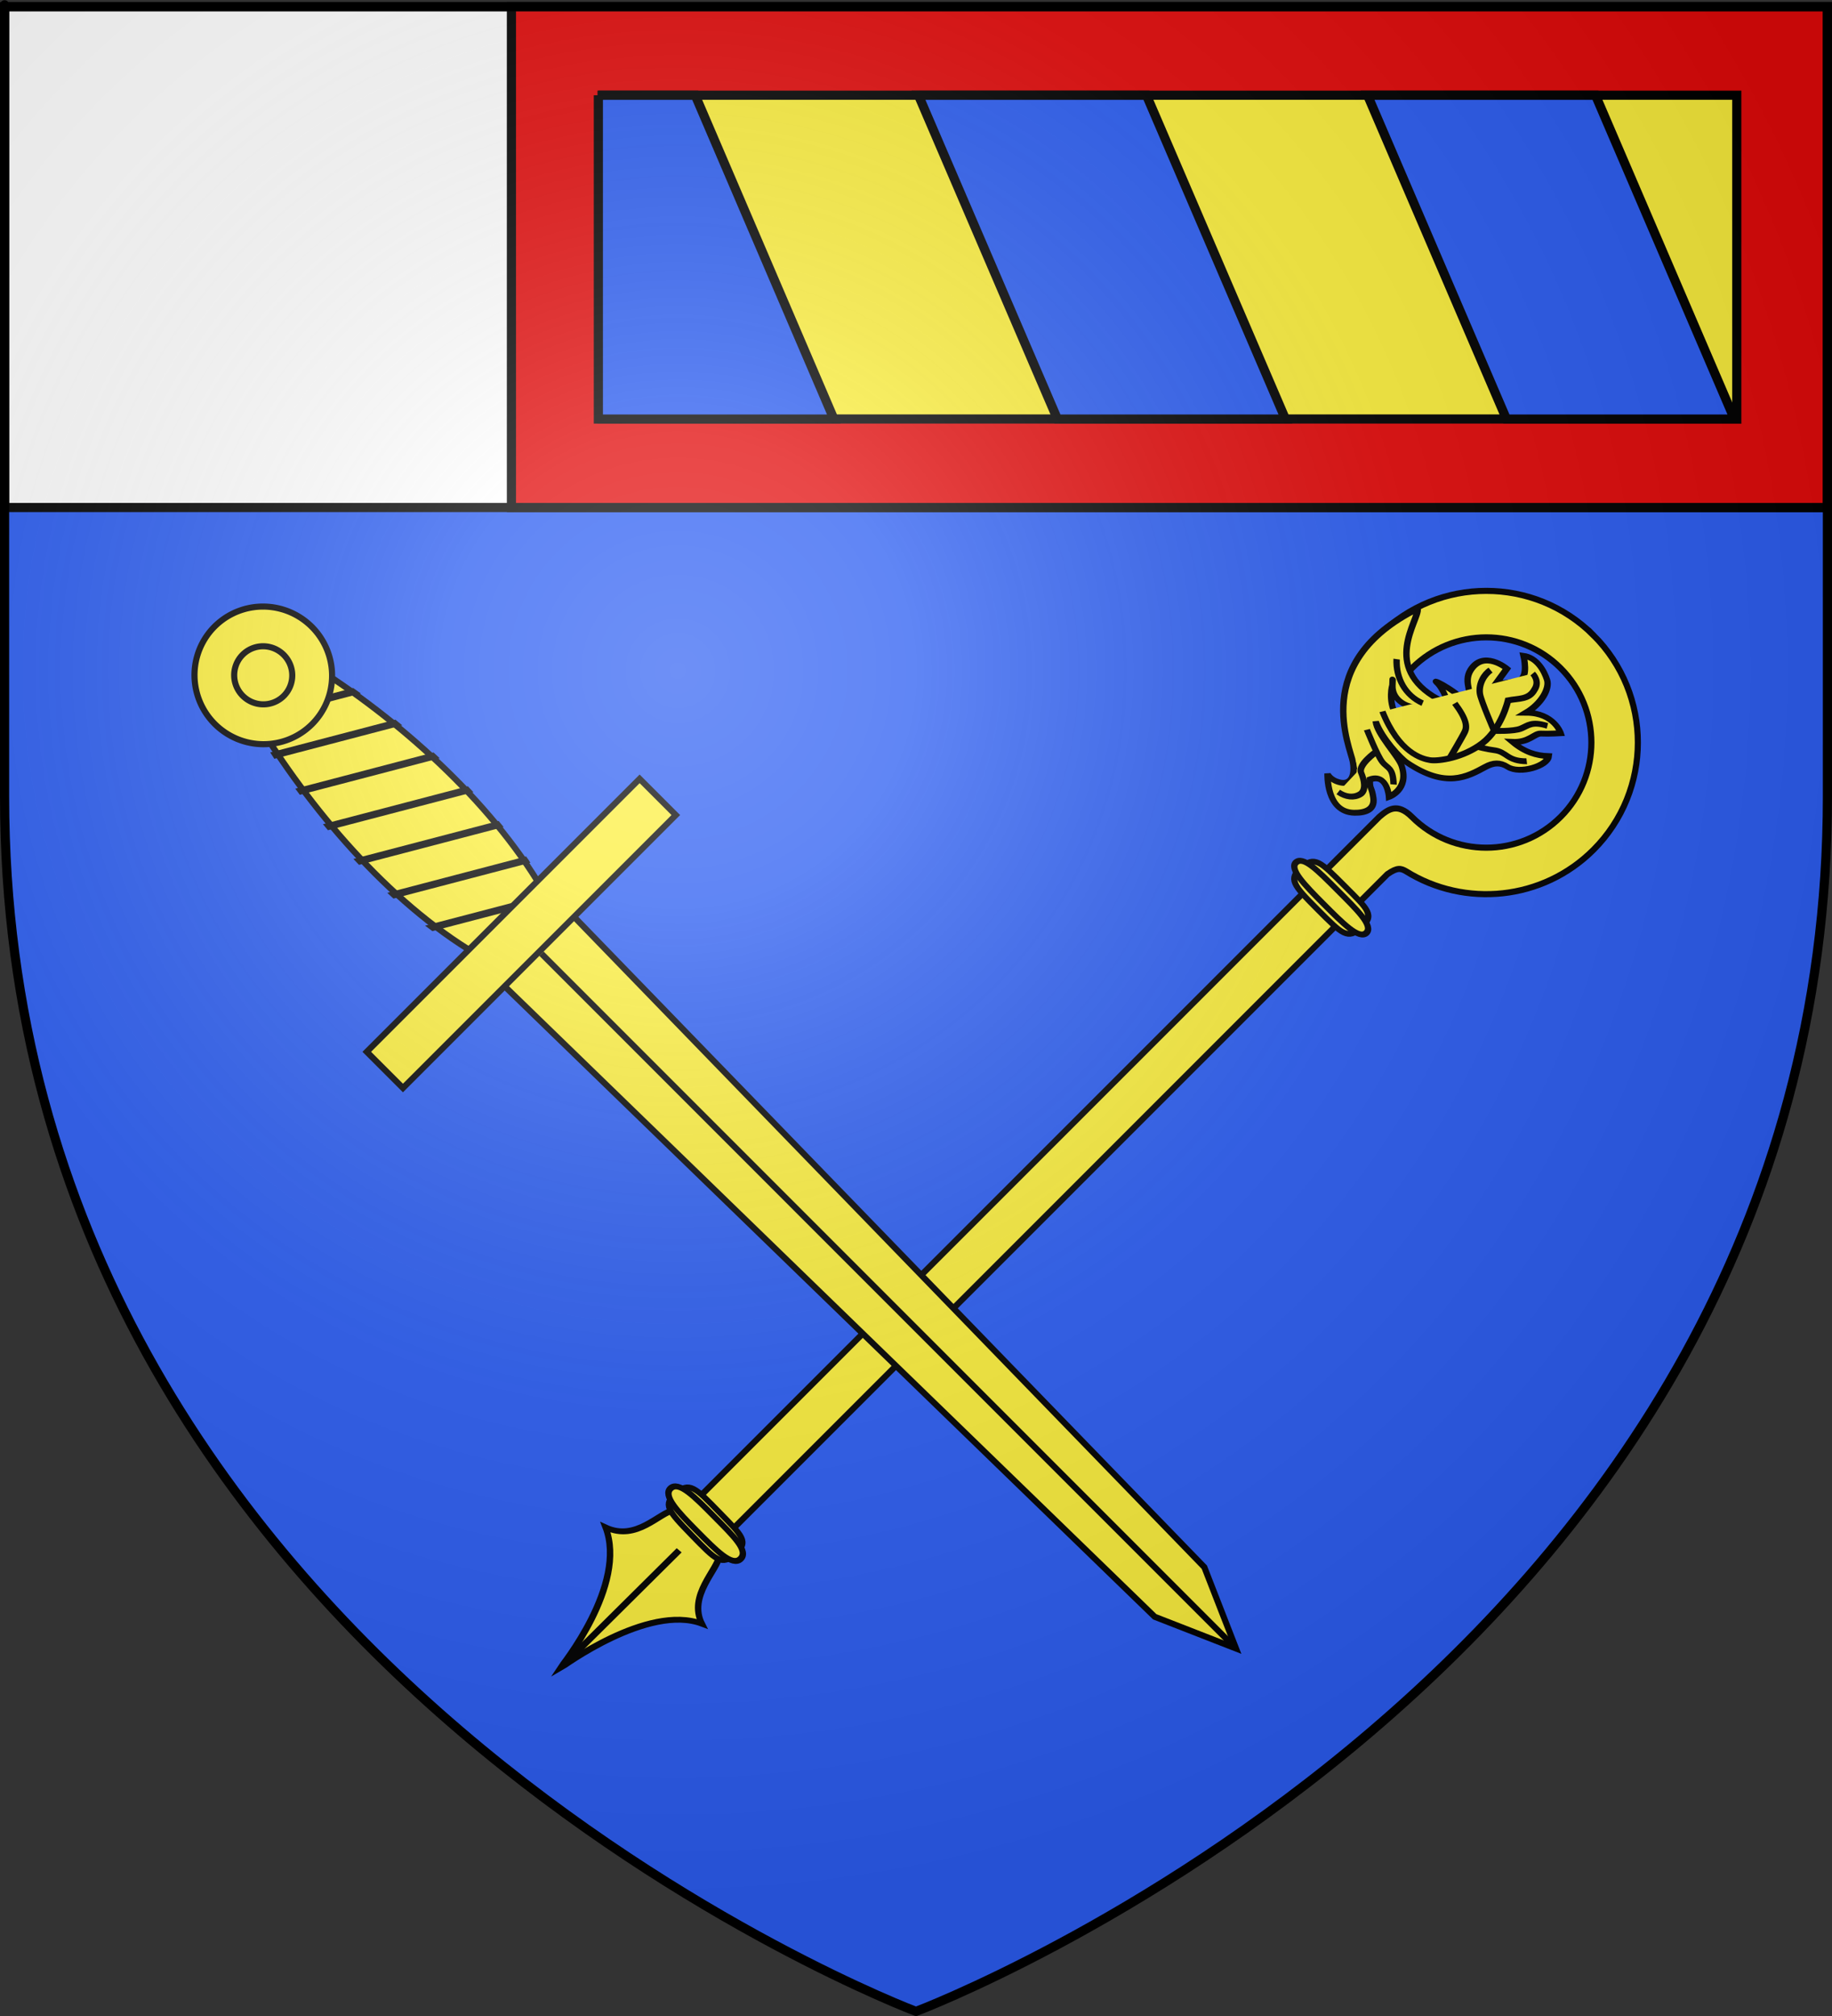 <?xml version="1.0" encoding="UTF-8" standalone="no"?>
<svg
   xmlns:osb="http://www.openswatchbook.org/uri/2009/osb"
   xmlns:dc="http://purl.org/dc/elements/1.1/"
   xmlns:cc="http://creativecommons.org/ns#"
   xmlns:rdf="http://www.w3.org/1999/02/22-rdf-syntax-ns#"
   xmlns:svg="http://www.w3.org/2000/svg"
   xmlns="http://www.w3.org/2000/svg"
   xmlns:xlink="http://www.w3.org/1999/xlink"
   xmlns:sodipodi="http://sodipodi.sourceforge.net/DTD/sodipodi-0.dtd"
   xmlns:inkscape="http://www.inkscape.org/namespaces/inkscape"
   height="660"
   width="600"
   version="1.0"
   id="svg2"
   sodipodi:version="0.32"
   inkscape:version="0.91 r13725"
   sodipodi:docname="Blason_fr_Saint-Martin-sous-Montaigu_71.svg"
   inkscape:export-xdpi="144"
   inkscape:export-ydpi="144">
  <rect width="100%" height="100%" fill="#333333" stroke="none"/>
  <sodipodi:namedview
     inkscape:window-height="791"
     inkscape:window-width="1440"
     inkscape:pageshadow="2"
     inkscape:pageopacity="0.0"
     guidetolerance="10.0"
     gridtolerance="10.0"
     objecttolerance="10.0"
     borderopacity="1.0"
     bordercolor="#666666"
     pagecolor="#ffffff"
     id="base"
     showgrid="false"
     height="660px"
     inkscape:zoom="0.54814586"
     inkscape:cx="379.22595"
     inkscape:cy="437.26659"
     inkscape:window-x="0"
     inkscape:window-y="1"
     inkscape:current-layer="layer3"
     inkscape:window-maximized="1"
     showguides="false" />
  <defs
     id="defs6">
    <linearGradient
       id="linearGradient2893">
      <stop
         style="stop-color:white;stop-opacity:0.314;"
         offset="0"
         id="stop2895" />
      <stop
         id="stop2897"
         offset="0.19"
         style="stop-color:white;stop-opacity:0.251;" />
      <stop
         style="stop-color:#6b6b6b;stop-opacity:0.125;"
         offset="0.6"
         id="stop2901" />
      <stop
         style="stop-color:black;stop-opacity:0.125;"
         offset="1"
         id="stop2899" />
    </linearGradient>
    <radialGradient
       inkscape:collect="always"
       xlink:href="#linearGradient2893"
       id="radialGradient3163"
       gradientUnits="userSpaceOnUse"
       gradientTransform="matrix(1.353,0,0,1.349,-77.629,-85.747)"
       cx="221.445"
       cy="226.331"
       fx="221.445"
       fy="226.331"
       r="300" />
    <style
       id="style33"
       type="text/css">
  .Rand2 { stroke: #202020; stroke-width:30; }
  .Rand4 { stroke: #202020; stroke-width:60; }
  .Rand6 { stroke: #202020; stroke-width:90; }
  .Schwarz { fill: #000000; }
  .Blau { fill: #0000ff; }
  .Gold { fill: #ffef00; }
  .Silber { fill: #ffffff; }
  </style>
    <g
       id="s">
      <g
         id="c">
        <path
           id="t"
           d="M 0,0 L 0,1 L 0.5,1 L 0,0 z "
           transform="matrix(0.951,0.309,-0.309,0.951,0,-1)" />
        <use
           xlink:href="#t"
           transform="scale(-1,1)"
           id="use2144"
           x="0"
           y="0"
           width="810"
           height="540" />
      </g>
      <g
         id="a">
        <use
           xlink:href="#c"
           transform="matrix(0.309,0.951,-0.951,0.309,0,0)"
           id="use2147"
           x="0"
           y="0"
           width="810"
           height="540" />
        <use
           xlink:href="#c"
           transform="matrix(-0.809,0.588,-0.588,-0.809,0,0)"
           id="use2149"
           x="0"
           y="0"
           width="810"
           height="540" />
      </g>
      <use
         xlink:href="#a"
         transform="scale(-1,1)"
         id="use2151"
         x="0"
         y="0"
         width="810"
         height="540" />
    </g>
    <g
       id="s-1">
      <g
         id="c-1">
        <path
           id="t-8"
           d="M 0,0 L 0,1 L 0.5,1 L 0,0 z "
           transform="matrix(0.951,0.309,-0.309,0.951,0,-1)" />
        <use
           xlink:href="#t-8"
           transform="scale(-1,1)"
           id="use2144-5"
           x="0"
           y="0"
           width="810"
           height="540" />
      </g>
      <g
         id="a-2">
        <use
           xlink:href="#c-1"
           transform="matrix(0.309,0.951,-0.951,0.309,0,0)"
           id="use2147-0"
           x="0"
           y="0"
           width="810"
           height="540" />
        <use
           xlink:href="#c-1"
           transform="matrix(-0.809,0.588,-0.588,-0.809,0,0)"
           id="use2149-1"
           x="0"
           y="0"
           width="810"
           height="540" />
      </g>
      <use
         xlink:href="#a-2"
         transform="scale(-1,1)"
         id="use2151-1"
         x="0"
         y="0"
         width="810"
         height="540" />
    </g>
    <g
       id="s-4">
      <g
         id="c-7">
        <path
           transform="matrix(0.951,0.309,-0.309,0.951,0,-1)"
           d="M 0,0 L 0,1 L 0.5,1 L 0,0 z "
           id="t-4" />
        <use
           height="540"
           width="810"
           y="0"
           x="0"
           id="use2144-1"
           transform="scale(-1,1)"
           xlink:href="#t-4" />
      </g>
      <g
         id="a-8">
        <use
           height="540"
           width="810"
           y="0"
           x="0"
           id="use2147-08"
           transform="matrix(0.309,0.951,-0.951,0.309,0,0)"
           xlink:href="#c-7" />
        <use
           height="540"
           width="810"
           y="0"
           x="0"
           id="use2149-8"
           transform="matrix(-0.809,0.588,-0.588,-0.809,0,0)"
           xlink:href="#c-7" />
      </g>
      <use
         height="540"
         width="810"
         y="0"
         x="0"
         id="use2151-17"
         transform="scale(-1,1)"
         xlink:href="#a-8" />
    </g>
    <g
       id="s-5">
      <g
         id="c-11">
        <path
           id="t-6"
           d="M 0,0 L 0,1 L 0.5,1 L 0,0 z"
           transform="matrix(0.951,0.309,-0.309,0.951,0,-1)" />
        <use
           xlink:href="#t-6"
           transform="scale(-1,1)"
           id="use2144-19"
           x="0"
           y="0"
           width="810"
           height="540" />
      </g>
      <g
         id="a-3">
        <use
           xlink:href="#c-11"
           transform="matrix(0.309,0.951,-0.951,0.309,0,0)"
           id="use2147-4"
           x="0"
           y="0"
           width="810"
           height="540" />
        <use
           xlink:href="#c-11"
           transform="matrix(-0.809,0.588,-0.588,-0.809,0,0)"
           id="use2149-7"
           x="0"
           y="0"
           width="810"
           height="540" />
      </g>
      <use
         xlink:href="#a-3"
         transform="scale(-1,1)"
         id="use2151-9"
         x="0"
         y="0"
         width="810"
         height="540" />
    </g>
    <g
       id="s-5-4">
      <g
         id="c-11-0">
        <path
           transform="matrix(0.951,0.309,-0.309,0.951,0,-1)"
           d="M 0,0 L 0,1 L 0.5,1 L 0,0 z"
           id="t-6-6" />
        <use
           height="540"
           width="810"
           y="0"
           x="0"
           id="use2144-19-5"
           transform="scale(-1,1)"
           xlink:href="#t-6-6" />
      </g>
      <g
         id="a-3-3">
        <use
           height="540"
           width="810"
           y="0"
           x="0"
           id="use2147-4-8"
           transform="matrix(0.309,0.951,-0.951,0.309,0,0)"
           xlink:href="#c-11-0" />
        <use
           height="540"
           width="810"
           y="0"
           x="0"
           id="use2149-7-5"
           transform="matrix(-0.809,0.588,-0.588,-0.809,0,0)"
           xlink:href="#c-11-0" />
      </g>
      <use
         height="540"
         width="810"
         y="0"
         x="0"
         id="use2151-9-1"
         transform="scale(-1,1)"
         xlink:href="#a-3-3" />
    </g>
    <g
       id="s-4-6">
      <g
         id="c-7-7">
        <path
           id="t-4-1"
           d="M 0,0 L 0,1 L 0.5,1 L 0,0 z "
           transform="matrix(0.951,0.309,-0.309,0.951,0,-1)" />
        <use
           xlink:href="#t-4-1"
           transform="scale(-1,1)"
           id="use2144-1-8"
           x="0"
           y="0"
           width="810"
           height="540" />
      </g>
      <g
         id="a-8-4">
        <use
           xlink:href="#c-7-7"
           transform="matrix(0.309,0.951,-0.951,0.309,0,0)"
           id="use2147-08-9"
           x="0"
           y="0"
           width="810"
           height="540" />
        <use
           xlink:href="#c-7-7"
           transform="matrix(-0.809,0.588,-0.588,-0.809,0,0)"
           id="use2149-8-7"
           x="0"
           y="0"
           width="810"
           height="540" />
      </g>
      <use
         xlink:href="#a-8-4"
         transform="scale(-1,1)"
         id="use2151-17-3"
         x="0"
         y="0"
         width="810"
         height="540" />
    </g>
    <g
       id="s-1-3">
      <g
         id="c-1-0">
        <path
           transform="matrix(0.951,0.309,-0.309,0.951,0,-1)"
           d="M 0,0 L 0,1 L 0.5,1 L 0,0 z "
           id="t-8-4" />
        <use
           height="540"
           width="810"
           y="0"
           x="0"
           id="use2144-5-8"
           transform="scale(-1,1)"
           xlink:href="#t-8-4" />
      </g>
      <g
         id="a-2-5">
        <use
           height="540"
           width="810"
           y="0"
           x="0"
           id="use2147-0-5"
           transform="matrix(0.309,0.951,-0.951,0.309,0,0)"
           xlink:href="#c-1-0" />
        <use
           height="540"
           width="810"
           y="0"
           x="0"
           id="use2149-1-5"
           transform="matrix(-0.809,0.588,-0.588,-0.809,0,0)"
           xlink:href="#c-1-0" />
      </g>
      <use
         height="540"
         width="810"
         y="0"
         x="0"
         id="use2151-1-4"
         transform="scale(-1,1)"
         xlink:href="#a-2-5" />
    </g>
    <g
       id="s-0">
      <g
         id="c-8">
        <path
           transform="matrix(0.951,0.309,-0.309,0.951,0,-1)"
           d="M 0,0 L 0,1 L 0.5,1 L 0,0 z "
           id="t-40" />
        <use
           height="540"
           width="810"
           y="0"
           x="0"
           id="use2144-4"
           transform="scale(-1,1)"
           xlink:href="#t-40" />
      </g>
      <g
         id="a-6">
        <use
           height="540"
           width="810"
           y="0"
           x="0"
           id="use2147-46"
           transform="matrix(0.309,0.951,-0.951,0.309,0,0)"
           xlink:href="#c-8" />
        <use
           height="540"
           width="810"
           y="0"
           x="0"
           id="use2149-4"
           transform="matrix(-0.809,0.588,-0.588,-0.809,0,0)"
           xlink:href="#c-8" />
      </g>
      <use
         height="540"
         width="810"
         y="0"
         x="0"
         id="use2151-3"
         transform="scale(-1,1)"
         xlink:href="#a-6" />
    </g>
    <style
       type="text/css"
       id="style33-5">
  .Rand2 { stroke: #202020; stroke-width:30; }
  .Rand4 { stroke: #202020; stroke-width:60; }
  .Rand6 { stroke: #202020; stroke-width:90; }
  .Schwarz { fill: #000000; }
  .Blau { fill: #0000ff; }
  .Gold { fill: #ffef00; }
  .Silber { fill: #ffffff; }
  </style>
    <linearGradient
       id="linearGradient11310-6"
       osb:paint="solid">
      <stop
         style="stop-color:#000000;stop-opacity:1;"
         offset="0"
         id="stop11312-15" />
    </linearGradient>
  </defs>
  <g
     inkscape:groupmode="layer"
     id="layer3"
     inkscape:label="Fond écu"
     style="display:inline">
    <path
       id="path2855"
       style="fill:#2b5df2;fill-opacity:1;fill-rule:evenodd;stroke:none;stroke-width:1px;stroke-linecap:butt;stroke-linejoin:miter;stroke-opacity:1"
       d="M 300,658.5 C 300,658.5 598.5,546.18 598.5,260.728 C 598.5,-24.723 598.5,2.176 598.5,2.176 L 1.5,2.176 L 1.5,260.728 C 1.5,546.18 300,658.5 300,658.5 z "
       sodipodi:nodetypes="cccccc" />
    <path
       sodipodi:nodetypes="ccccc"
       inkscape:connector-curvature="0"
       id="path5865"
       d="m 1.5,2.188 0,163.969 597,0 0,-163.969 z"
       style="opacity:1;fill:#ffffff;fill-opacity:1;stroke:#000000;stroke-width:3;stroke-miterlimit:4;stroke-dasharray:none;stroke-opacity:1" />
    <path
       style="opacity:1;fill:#e20909;fill-opacity:1;stroke:#000000;stroke-width:3;stroke-miterlimit:4;stroke-dasharray:none;stroke-opacity:1"
       d="m 167.5,2.188 0,163.969 431,0 0,-163.969 z"
       id="rect3182"
       inkscape:connector-curvature="0"
       sodipodi:nodetypes="ccccc" />
    <g
       id="g6345"
       transform="matrix(0.385,0,0,0.385,266.651,-301.103)"
       style="fill:white;fill-opacity:1;stroke:black;stroke-width:1.818;stroke-miterlimit:4;stroke-dasharray:none;stroke-opacity:1" />
    <path
       style="fill:#fcef3c;fill-opacity:1;stroke:#000000;stroke-width:3;stroke-miterlimit:4;stroke-dasharray:none;stroke-opacity:1"
       d="m 197.187,31.172 371.626,0 0,106 -371.626,0 z"
       id="rect3835"
       inkscape:connector-curvature="0"
       sodipodi:nodetypes="ccccc" />
    <g
       id="g5867"
       transform="translate(2.385,0)">
      <path
         inkscape:connector-curvature="0"
         id="rect7509"
         d="m 193.584,31.188 0,106 77.145,0 -45.414,-106 -31.732,0 z"
         style="fill:#2b5df2;fill-opacity:1;stroke:#000000;stroke-width:3;stroke-miterlimit:4;stroke-dasharray:none;stroke-opacity:1" />
      <path
         inkscape:connector-curvature="0"
         id="rect7511"
         d="m 298.419,31.188 45.507,106 74.683,0 -45.507,-106 -74.683,0 z"
         style="fill:#2b5df2;fill-opacity:1;stroke:#000000;stroke-width:3;stroke-miterlimit:4;stroke-dasharray:none;stroke-opacity:1" />
      <path
         inkscape:connector-curvature="0"
         id="rect7513"
         d="m 445.508,31.188 45.483,106 74.66,0 -45.483,-106 -74.66,0 z"
         style="fill:#2b5df2;fill-opacity:1;stroke:#000000;stroke-width:3;stroke-miterlimit:4;stroke-dasharray:none;stroke-opacity:1" />
    </g>
    <g
       transform="translate(522.862,-171.722)"
       id="layer3-1"
       style="display:inline" />
    <g
       transform="translate(522.862,-171.722)"
       id="layer1-7"
       style="display:inline" />
    <g
       transform="translate(579.291,-248.362)"
       id="layer4-9"
       style="display:inline">
      <g
         transform="translate(873,-55.32)"
         id="g5818" />
      <g
         transform="translate(873,-55.32)"
         id="g5820" />
      <g
         transform="translate(873,-55.32)"
         id="g5822" />
    </g>
    <g
       transform="translate(579.291,-248.362)"
       id="layer5"
       style="display:inline">
      <g
         transform="translate(-582.739,640.167)"
         id="g5438"
         style="display:inline" />
      <g
         transform="translate(-526.311,563.527)"
         id="g5440"
         style="display:inline" />
      <g
         transform="translate(-526.311,563.527)"
         id="g5559" />
      <g
         transform="translate(-526.311,563.527)"
         id="g5561"
         style="display:inline" />
    </g>
    <g
       transform="translate(579.291,-248.362)"
       id="layer6"
       style="display:inline" />
    <path
       inkscape:connector-curvature="0"
       d="m 124.662,-77.216 c 0.071,0 0.141,0 0,0 z"
       id="path3654"
       style="fill:#feed01;fill-opacity:1;fill-rule:evenodd;stroke:none;stroke-width:1px;stroke-linecap:butt;stroke-linejoin:miter;stroke-opacity:1" />
    <g
       id="g5830"
       transform="matrix(1.246,0,0,1.246,-77.225,-97.496)">
      <g
         transform="translate(55.47,-6.45)"
         id="g5788">
        <path
           inkscape:connector-curvature="0"
           d="m 276.722,431.578 c 0.054,0.054 0.108,0.108 0,0 z"
           id="path2408"
           style="display:inline;overflow:visible;visibility:visible;fill:#fcef3c;fill-opacity:1;fill-rule:evenodd;stroke:none;stroke-width:2;stroke-linecap:butt;stroke-linejoin:miter;stroke-miterlimit:4;stroke-dasharray:none;stroke-dashoffset:0;stroke-opacity:1;marker:none;marker-start:none;marker-mid:none;marker-end:none;enable-background:accumulate" />
        <path
           inkscape:connector-curvature="0"
           d="m 425.352,251.604 c -15.555,-15.555 -40.799,-15.534 -56.352,0.019 -0.321,0.321 -0.625,0.648 -0.933,0.977 l 8.641,8.641 c 0.303,-0.334 0.611,-0.655 0.933,-0.977 10.787,-10.787 28.282,-10.809 39.071,-0.02 10.789,10.789 10.79,28.306 0.002,39.093 -10.787,10.787 -28.305,10.786 -39.093,-0.002 -3.839,-3.815 -6.23,-1.998 -8.574,-4.9e-4 l -180.596,180.596 9.196,7.997 173.554,-173.554 c 2.645,-1.837 3.558,-1.514 4.896,-0.748 15.381,9.588 35.901,7.71 49.258,-5.648 15.553,-15.553 15.552,-40.82 -0.003,-56.374 z"
           id="rect17044"
           style="fill:#fcef3c;fill-opacity:1;fill-rule:nonzero;stroke:#000000;stroke-width:1.605;stroke-miterlimit:4;stroke-dasharray:none;stroke-opacity:1" />
        <g
           transform="matrix(1.329,1.333,-1.278,1.084,530.809,355.346)"
           id="g18799"
           style="fill:#fcef3c;fill-opacity:1;stroke-width:1.134;stroke-miterlimit:4;stroke-dasharray:none">
          <path
             inkscape:connector-curvature="0"
             d="m -68.385,59.244 c 0.064,2.851 -0.92,2.815 -5.883,2.815 -4.879,0 -5.81,-0.108 -5.883,-2.815 -0.077,-2.856 1.011,-2.815 5.883,-2.815 4.601,0 5.815,-0.185 5.883,2.815 z"
             id="path17922"
             style="fill:#fcef3c;fill-opacity:1;fill-rule:nonzero;stroke:#000000;stroke-width:0.905;stroke-miterlimit:4;stroke-dasharray:none;stroke-opacity:1" />
          <path
             inkscape:connector-curvature="0"
             d="m -67.318,59.243 c 0.059,1.556 -3.13,1.537 -6.966,1.538 -3.836,8.96e-4 -6.863,-0.057 -6.933,-1.535 -0.074,-1.559 2.842,-1.537 6.678,-1.538 3.836,-8.96e-4 7.158,-0.103 7.221,1.534 z"
             id="path17919"
             style="fill:#fcef3c;fill-opacity:1;fill-rule:nonzero;stroke:#000000;stroke-width:0.905;stroke-miterlimit:4;stroke-dasharray:none;stroke-opacity:1" />
        </g>
        <g
           transform="matrix(0.711,0.711,-0.711,0.711,391.828,216.258)"
           id="g3009"
           style="fill:#fcef3c;fill-opacity:1;stroke-width:2;stroke-miterlimit:4;stroke-dasharray:none">
          <g
             transform="matrix(1.867,-0.142,-0.007,1.667,189.762,-14.464)"
             id="g21648"
             style="fill:#fcef3c;fill-opacity:1;stroke-width:1.134;stroke-miterlimit:4;stroke-dasharray:none">
            <path
               inkscape:connector-curvature="0"
               d="m -79.375,201.601 c -1.263,1.805 -0.548,7.634 -5.06,9.078 7.908,4.566 9.498,21.244 9.531,21.406 0.044,-0.164 2.197,-16.703 9.569,-19.776 -4.226,-1.903 -3.805,-8.138 -5.069,-9.942 -0.194,-4.094 -3.723,-3.406 -4.844,-3.406 -1.121,0 -4.128,-0.962 -4.128,2.641 z"
               id="path19895"
               style="fill:#fcef3c;fill-opacity:1;fill-rule:evenodd;stroke:#000000;stroke-width:0.905;stroke-linecap:butt;stroke-linejoin:miter;stroke-miterlimit:4;stroke-dasharray:none;stroke-opacity:1" />
            <path
               inkscape:connector-curvature="0"
               d="M -74.883,230.593 -74.888,205.875"
               id="path20773"
               style="fill:#fcef3c;fill-opacity:1;fill-rule:evenodd;stroke:#000000;stroke-width:0.905;stroke-linecap:butt;stroke-linejoin:miter;stroke-miterlimit:4;stroke-dasharray:none;stroke-opacity:1" />
          </g>
          <g
             transform="matrix(1.872,0.026,-0.157,1.66,196.783,233.171)"
             id="g19889"
             style="fill:#fcef3c;fill-opacity:1;stroke-width:1.134;stroke-miterlimit:4;stroke-dasharray:none">
            <path
               inkscape:connector-curvature="0"
               d="m -68.385,59.244 c 0.064,2.851 -0.92,2.815 -5.883,2.815 -4.879,0 -5.81,-0.108 -5.883,-2.815 -0.077,-2.856 1.011,-2.815 5.883,-2.815 4.601,0 5.815,-0.185 5.883,2.815 z"
               id="path19891"
               style="fill:#fcef3c;fill-opacity:1;fill-rule:nonzero;stroke:#000000;stroke-width:0.905;stroke-miterlimit:4;stroke-dasharray:none;stroke-opacity:1" />
            <path
               inkscape:connector-curvature="0"
               d="m -67.34,59.177 c 0.09,1.783 -3.09,1.791 -6.914,1.828 -3.824,0.037 -6.842,-0.001 -6.941,-1.694 -0.104,-1.785 3.09,-1.791 6.914,-1.828 3.824,-0.037 6.847,-0.182 6.941,1.694 z"
               id="path19893"
               style="fill:#fcef3c;fill-opacity:1;fill-rule:nonzero;stroke:#000000;stroke-width:0.905;stroke-miterlimit:4;stroke-dasharray:none;stroke-opacity:1" />
          </g>
        </g>
        <g
           transform="matrix(1.347,1.156,-1.122,1.113,526.791,339.976)"
           id="g17018"
           style="fill:#fcef3c;fill-opacity:1;stroke-width:1.202;stroke-miterlimit:4;stroke-dasharray:none">
          <path
             inkscape:connector-curvature="0"
             d="m -87.564,41.611 c 1.836,1.65 2.021,3.131 0.741,3.918 -1.28,0.787 -2.221,0.278 -2.221,0.278 0,0 3.874,5.041 6.895,2.02 1.126,-1.126 1.872,-2.608 0.453,-3.935 -1.419,-1.326 -1.345,-0.691 -2.32,-1.973 1.146,-2.713 3.818,0.116 3.818,0.116 0,0 1.364,-3.131 -1.902,-5.269 -1.378,-0.902 -5.955,-1.312 -7.423,-2.827 2.413,1.463 6.49,1.952 7.61,1.804 6.842,-0.901 7.788,-4.75 8.652,-7.975 0.389,-1.451 1.074,-2.219 2.329,-2.422 2.039,-0.33 4.085,-4.425 3.159,-5.813 -1.377,1.319 -2.957,2.116 -5.304,2.146 1.895,-1.775 1.348,-3.456 2.135,-4.181 0.787,-0.725 2.014,-2.178 2.014,-2.178 0,0 -2.821,-1.862 -5.783,1.166 0.648,-2.838 -0.075,-5.637 -1.266,-6.425 -1.203,-0.796 -3.394,-1.753 -5.015,-0.496 0,0 2.84,2.147 2.146,3.612 -0.694,1.465 -2.106,2.811 -2.106,2.811 l -0.424,-2.996 c 0,0 -4.472,0.096 -3.64,4.155 0.499,2.434 2.934,2.786 3.981,4.908 -2.021,-1.126 -7.365,0.352 -6.239,0.337 1.126,-0.016 3.989,1.33 4.803,2.893 0.867,1.664 1.115,3.337 0.005,4.478 -1.11,1.141 -3.043,2.293 -5.557,1.229 -2.514,-1.064 -3.563,-3.439 -3.563,-3.439 0,0 -1.342,-1.712 0,0 1.342,1.712 3.424,1.326 4.566,0.431 1.141,-0.895 1.873,-2.158 1.694,-3.66 -9.363,2.253 -10.336,-7.888 -11.711,-9.234 -5.681,18.634 7.637,24.87 9.473,26.52 z"
             id="path11679"
             style="fill:#fcef3c;fill-opacity:1;fill-rule:evenodd;stroke:#000000;stroke-width:0.96;stroke-linecap:butt;stroke-linejoin:miter;stroke-miterlimit:4;stroke-dasharray:none;stroke-opacity:1" />
          <g
             id="g17008"
             style="fill:#fcef3c;fill-opacity:1;stroke-width:1.202;stroke-miterlimit:4;stroke-dasharray:none">
            <path
               inkscape:connector-curvature="0"
               d="m -89.88,31.945 c 6.046,3.429 9.114,1.715 10.107,0.993 0.993,-0.722 3.249,-3.88 3.7,-7.851 0.451,-3.971 -1.835,-8.192 -1.835,-8.192 0.9,-1.439 2.124,-2.35 1.639,-4.219 -0.289,-1.727 -1.888,-1.858 -1.888,-1.858"
               id="path15234"
               style="fill:#fcef3c;fill-opacity:1;fill-rule:evenodd;stroke:#000000;stroke-width:0.96;stroke-linecap:butt;stroke-linejoin:miter;stroke-miterlimit:4;stroke-dasharray:none;stroke-opacity:1" />
            <path
               inkscape:connector-curvature="0"
               d="m -82.922,14.965 c -0.233,1.151 0.165,3.054 1.372,4.143 0.865,0.78 5.474,3.205 5.474,3.205"
               id="path15236"
               style="fill:#fcef3c;fill-opacity:1;fill-rule:evenodd;stroke:#000000;stroke-width:0.96;stroke-linecap:butt;stroke-linejoin:miter;stroke-miterlimit:4;stroke-dasharray:none;stroke-opacity:1" />
            <path
               inkscape:connector-curvature="0"
               d="m -71.101,15.842 c -2.166,1.083 -2.037,2.052 -2.488,3.225 -0.451,1.173 -2.482,3.125 -2.482,3.125"
               id="path15238"
               style="fill:#fcef3c;fill-opacity:1;fill-rule:evenodd;stroke:#000000;stroke-width:0.96;stroke-linecap:butt;stroke-linejoin:miter;stroke-miterlimit:4;stroke-dasharray:none;stroke-opacity:1" />
            <path
               inkscape:connector-curvature="0"
               d="m -69.53,22.567 c -2.093,2.166 -3.061,0.92 -4.598,2.159 -0.735,0.593 -2.188,1.444 -2.188,1.444"
               id="path15240"
               style="fill:#fcef3c;fill-opacity:1;fill-rule:evenodd;stroke:#000000;stroke-width:0.96;stroke-linecap:butt;stroke-linejoin:miter;stroke-miterlimit:4;stroke-dasharray:none;stroke-opacity:1" />
            <path
               inkscape:connector-curvature="0"
               d="m -83.169,23.049 c 2.978,0.722 3.763,1.65 4.033,2.462 0.271,0.812 1.221,5 1.221,5"
               id="path15242"
               style="fill:#fcef3c;fill-opacity:1;fill-rule:evenodd;stroke:#000000;stroke-width:0.96;stroke-linecap:butt;stroke-linejoin:miter;stroke-miterlimit:4;stroke-dasharray:none;stroke-opacity:1" />
            <path
               inkscape:connector-curvature="0"
               d="m -93.911,23.779 c 1.913,2.5 4.738,3.665 7.37,2.752"
               id="path16124"
               style="fill:#fcef3c;fill-opacity:1;fill-rule:evenodd;stroke:#000000;stroke-width:0.96;stroke-linecap:butt;stroke-linejoin:miter;stroke-miterlimit:4;stroke-dasharray:none;stroke-opacity:1" />
            <path
               inkscape:connector-curvature="0"
               d="m -81.013,39.977 c -1.895,-2.166 -2.279,-1.354 -3.543,-1.625 -1.263,-0.271 -5.027,-2.42 -5.027,-2.42"
               id="path16126"
               style="fill:#fcef3c;fill-opacity:1;fill-rule:evenodd;stroke:#000000;stroke-width:0.96;stroke-linecap:butt;stroke-linejoin:miter;stroke-miterlimit:4;stroke-dasharray:none;stroke-opacity:1" />
            <path
               inkscape:connector-curvature="0"
               d="m -86.011,46.941 c 1.317,-0.147 2.256,-0.91 2.527,-2.083 0.271,-1.173 -1.002,-2.221 -2.175,-2.853 -1.173,-0.632 -0.629,-4.224 -0.629,-4.224"
               id="path16128"
               style="fill:#fcef3c;fill-opacity:1;fill-rule:evenodd;stroke:#000000;stroke-width:0.96;stroke-linecap:butt;stroke-linejoin:miter;stroke-miterlimit:4;stroke-dasharray:none;stroke-opacity:1" />
          </g>
        </g>
      </g>
      <g
         transform="translate(-33.6,2.388)"
         id="g5821">
        <path
           inkscape:connector-curvature="0"
           d="m 162.802,265.003 c -13.991,-23.044 -8.262,-28.773 14.56,-14.56 22.822,14.213 46.945,35.677 60.715,58.943 13.77,23.266 6.047,30.989 -17.219,17.219 -23.266,-13.77 -44.065,-38.557 -58.056,-61.601 z"
           style="fill:#fcef3c;fill-opacity:1;fill-rule:nonzero;stroke:#000000;stroke-width:1.605;stroke-miterlimit:4;stroke-dasharray:none;stroke-opacity:1"
           id="rect4549" />
        <path
           id="rect2770"
           style="fill:#fcef3c;fill-opacity:1;fill-rule:nonzero;stroke:#000000;stroke-width:1.605;stroke-miterlimit:4;stroke-dasharray:none;stroke-opacity:1"
           d="m 224.712,331.592 18.353,-18.353 169.071,174.389 8.327,21.363 -21.363,-8.328 -174.389,-169.071 z"
           inkscape:connector-curvature="0" />
        <path
           inkscape:connector-curvature="0"
           d="m 155.584,253.985 c 0.247,0.592 0.493,1.175 0.753,1.75 l 22.012,-5.767 c -0.734,-0.457 -1.471,-0.903 -2.21,-1.351 l -20.555,5.368 z m 5.045,9.92 c 0.327,0.561 0.657,1.123 0.989,1.681 l 28.808,-7.529 c -0.67,-0.482 -1.34,-0.96 -2.015,-1.434 l -27.782,7.281 z m 5.975,9.658 c 0.363,0.555 0.718,1.116 1.086,1.668 l 33.621,-8.809 c -0.601,-0.495 -1.2,-0.987 -1.807,-1.475 l -32.9,8.616 z m 6.585,9.521 c 0.396,0.54 0.796,1.076 1.197,1.612 l 36.77,-9.621 c -0.539,-0.508 -1.082,-1.015 -1.627,-1.516 l -36.34,9.525 z m 7.278,9.328 c 0.437,0.529 0.866,1.06 1.308,1.585 l 38.24,-10.006 c -0.488,-0.525 -0.981,-1.038 -1.474,-1.557 l -38.073,9.979 z m 8,9.135 c 0.487,0.521 0.982,1.042 1.474,1.557 l 38.018,-9.951 c -0.434,-0.536 -0.882,-1.068 -1.322,-1.599 l -38.17,9.993 z m 8.901,8.901 c 0.542,0.506 1.079,1.016 1.627,1.516 l 35.993,-9.428 c -0.125,-0.196 -0.252,-0.402 -0.376,-0.598 -0.25,-0.355 -0.499,-0.704 -0.752,-1.056 l -36.492,9.566 z m 9.928,8.626 c 0.641,0.475 1.285,0.956 1.932,1.434 l 31.749,-8.299 c -0.318,-0.57 -0.643,-1.132 -0.975,-1.695 l -32.706,8.561 z"
           style="fill:#000000;fill-opacity:1;fill-rule:nonzero;stroke:none;stroke-width:2;stroke-miterlimit:4;stroke-dasharray:none;stroke-opacity:1"
           id="path16111" />
        <rect
           transform="matrix(0.707,-0.707,0.707,0.707,0,0)"
           width="101.441"
           height="13.455"
           x="-113.319"
           y="384.865"
           style="fill:#fcef3c;fill-opacity:1;fill-rule:nonzero;stroke:#000000;stroke-width:1.605;stroke-miterlimit:4;stroke-dasharray:none;stroke-opacity:1"
           id="rect1882" />
        <path
           id="path5443"
           style="fill:#fcef3c;fill-opacity:1;fill-rule:nonzero;stroke:#000000;stroke-width:1.605;stroke-miterlimit:4;stroke-dasharray:none;stroke-opacity:1"
           d="M 177.487,240.5 A 18.12,18.042 45 1 1 151.972,266.015 18.12,18.042 45 0 1 177.487,240.5 Z"
           inkscape:connector-curvature="0" />
        <path
           id="path5441"
           style="fill:#fcef3c;fill-opacity:1;fill-rule:nonzero;stroke:#000000;stroke-width:1.605;stroke-miterlimit:4;stroke-dasharray:none;stroke-opacity:1"
           d="m 170.114,247.873 a 7.648,7.615 45 1 1 -10.769,10.769 7.648,7.615 45 0 1 10.769,-10.769 z"
           inkscape:connector-curvature="0" />
        <path
           sodipodi:nodetypes="cc"
           inkscape:connector-curvature="0"
           id="path5068"
           d="M 419.786,508.314 237.9,326.427"
           style="fill:#fcef3c;fill-opacity:1;fill-rule:evenodd;stroke:#000000;stroke-width:1.605;stroke-linecap:butt;stroke-linejoin:miter;stroke-miterlimit:4;stroke-dasharray:none;stroke-opacity:1" />
      </g>
    </g>
  </g>
  <g
     inkscape:groupmode="layer"
     id="layer4"
     inkscape:label="Meubles" />
  <g
     inkscape:groupmode="layer"
     id="layer2"
     inkscape:label="Reflet final"
     style="display:inline">
    <path
       sodipodi:nodetypes="cccccc"
       d="m 300,658.5 c 0,0 298.5,-112.32 298.5,-397.772 0,-285.452 0,-258.552 0,-258.552 l -597,0 0,258.552 C 1.5,546.18 300,658.5 300,658.5 Z"
       style="opacity:1;fill:url(#radialGradient3163);fill-opacity:1;fill-rule:evenodd;stroke:none;stroke-width:1px;stroke-linecap:butt;stroke-linejoin:miter;stroke-opacity:1"
       id="path2875"
       inkscape:export-xdpi="144"
       inkscape:export-ydpi="144"
       inkscape:connector-curvature="0" />
  </g>
  <g
     inkscape:groupmode="layer"
     id="layer1"
     inkscape:label="Contour final">
    <path
       sodipodi:nodetypes="cccccc"
       d="m 300,658.5 c 0,0 -298.5,-112.32 -298.5,-397.772 0,-285.452 0,-258.552 0,-258.552 l 597,0 0,258.552 c 0,285.452 -298.5,397.772 -298.5,397.772 z"
       style="opacity:1;fill:none;fill-opacity:1;fill-rule:evenodd;stroke:#000000;stroke-width:3;stroke-linecap:butt;stroke-linejoin:miter;stroke-miterlimit:4;stroke-dasharray:none;stroke-opacity:1"
       id="path1411"
       inkscape:export-xdpi="144"
       inkscape:export-ydpi="144"
       inkscape:connector-curvature="0" />
  </g>
</svg>
